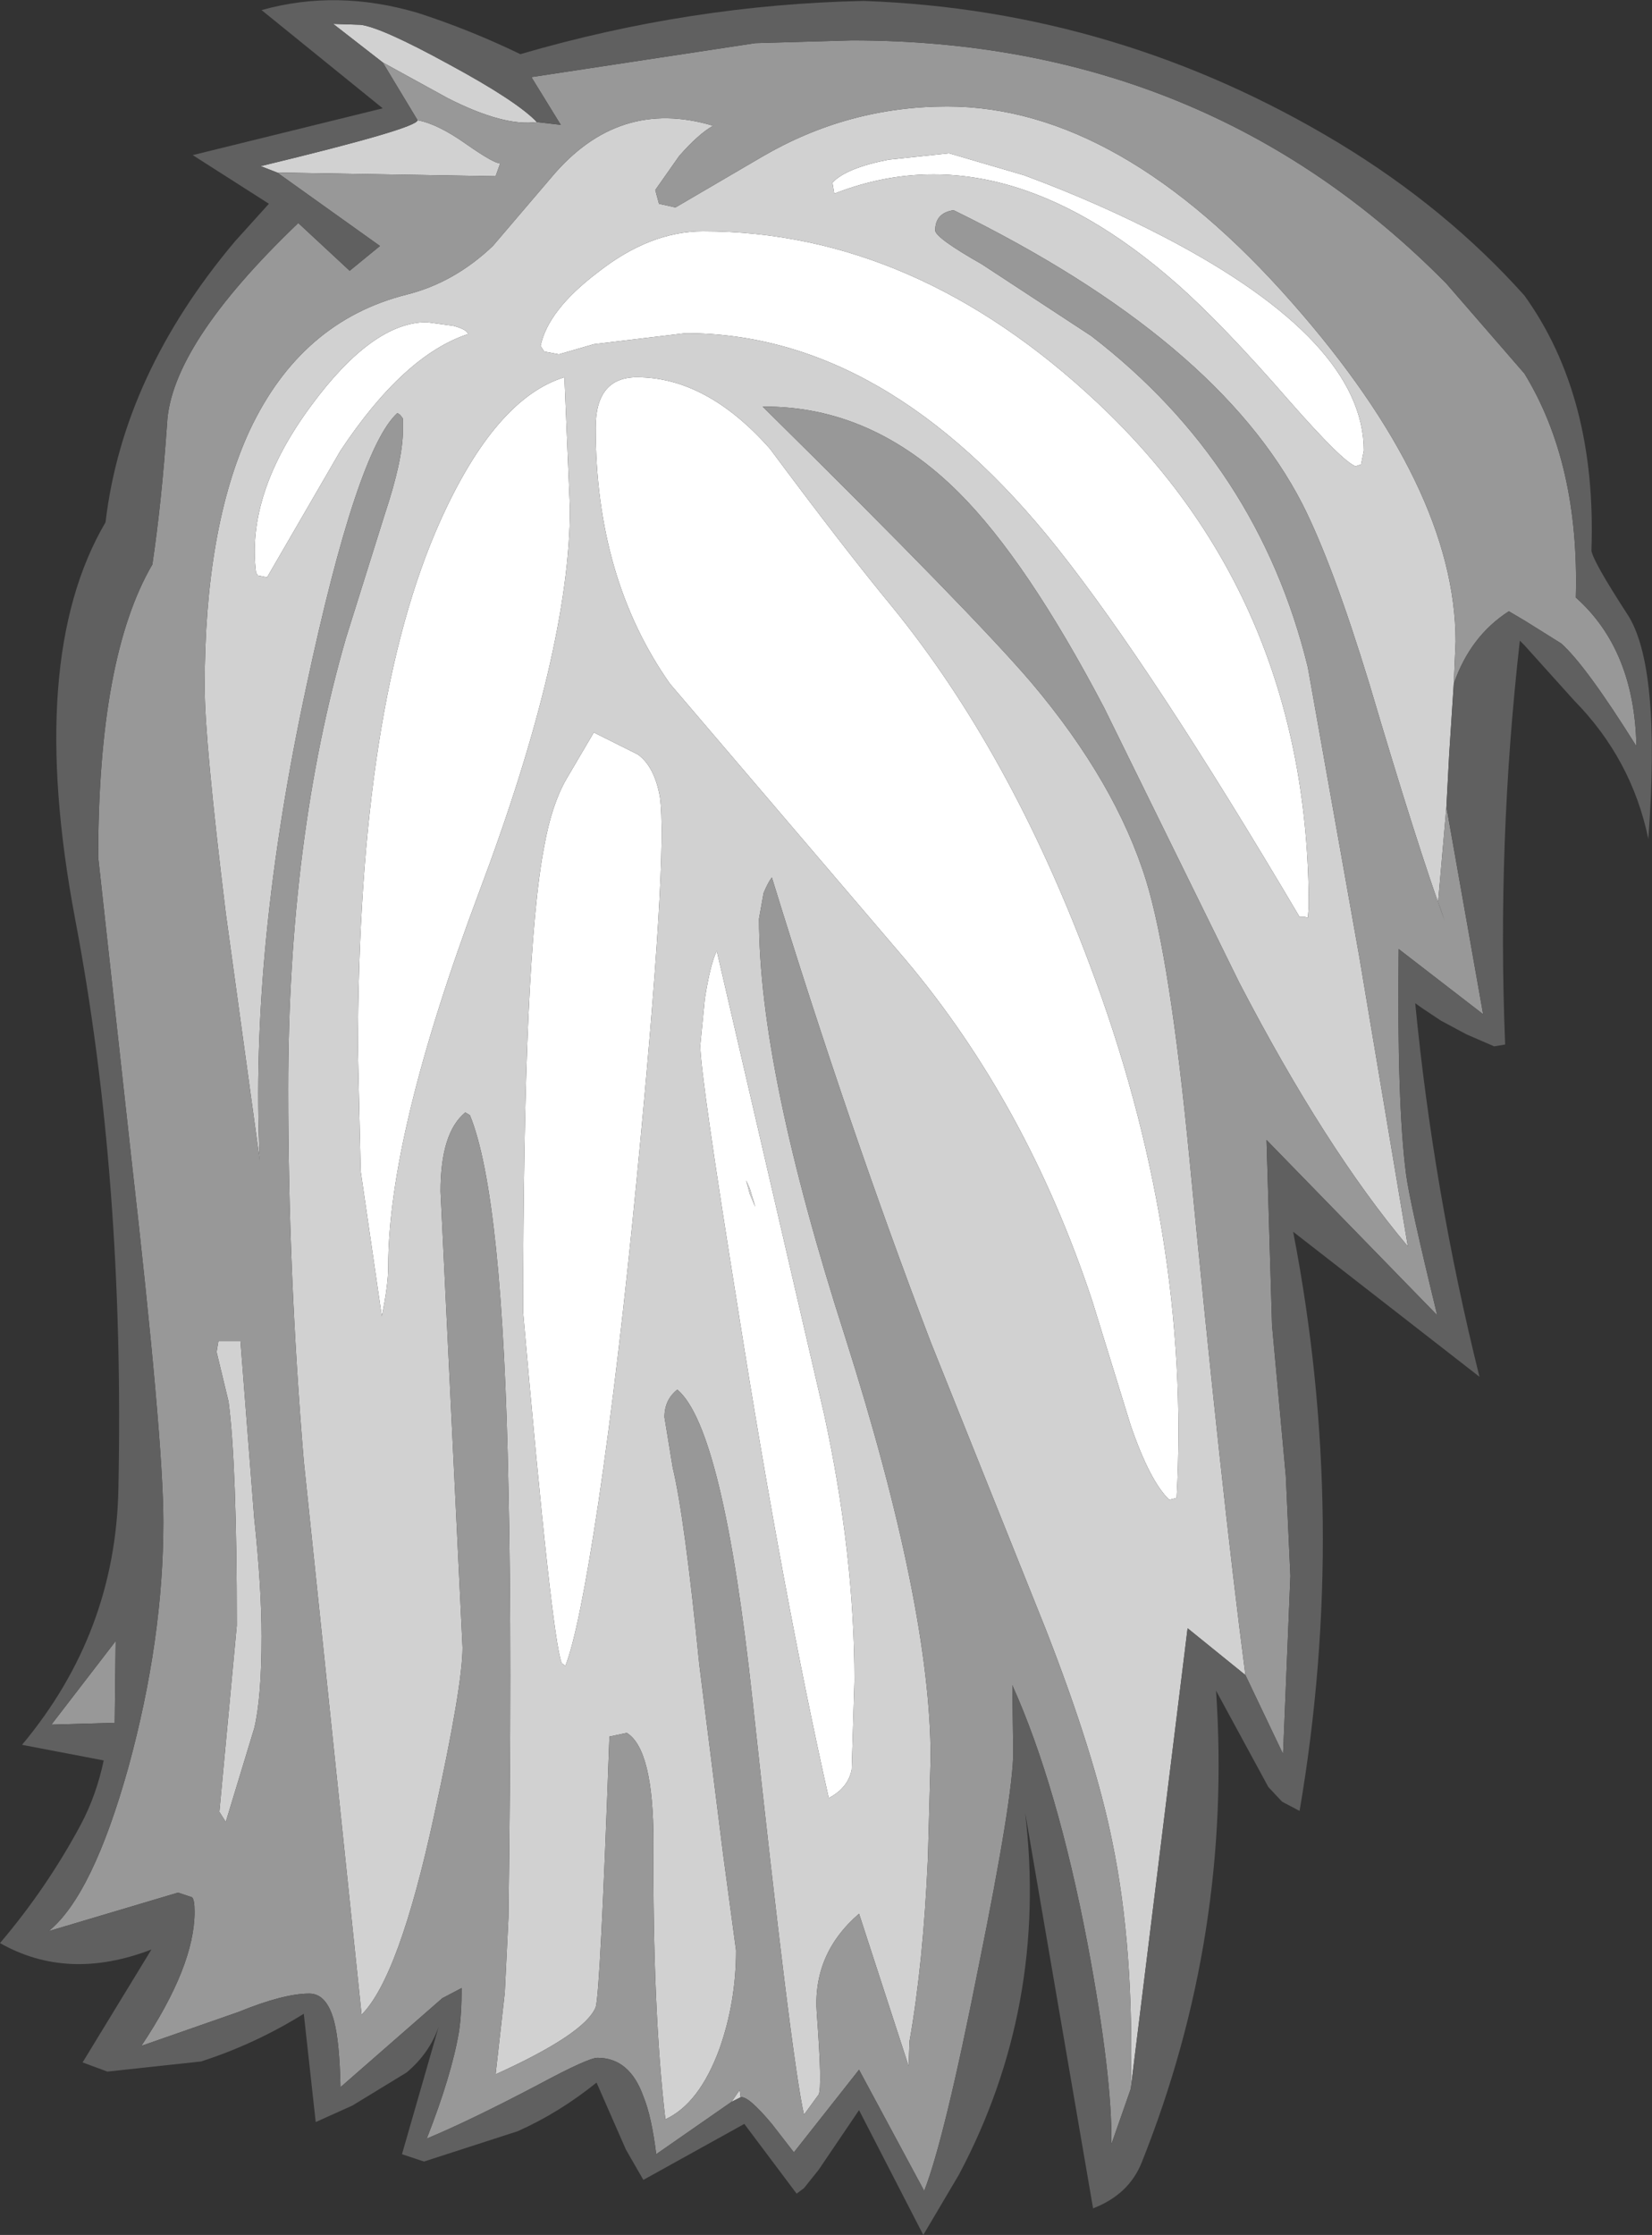 <?xml version="1.0" encoding="UTF-8" standalone="no"?>
<svg xmlns:ffdec="https://www.free-decompiler.com/flash" xmlns:xlink="http://www.w3.org/1999/xlink" ffdec:objectType="shape" height="121.75px" width="90.0px" xmlns="http://www.w3.org/2000/svg">
  <rect width="100%" height="100%" fill="#333333" stroke="none"/>
  <g transform="matrix(1.0, 0.0, 0.0, 1.0, 36.55, 47.2)">
    <path d="M33.7 -25.35 Q30.05 -29.55 27.55 -31.75 17.95 -40.2 8.9 -36.65 L8.8 -37.25 Q9.55 -38.05 11.85 -38.5 L15.15 -38.85 19.25 -37.65 Q23.3 -36.15 26.95 -34.25 37.75 -28.6 37.75 -22.65 L37.6 -21.9 37.3 -21.8 Q36.6 -22.05 33.7 -25.35 M1.75 -34.6 Q13.3 -34.6 23.25 -25.25 34.75 -14.45 34.75 2.2 L34.7 2.8 34.55 2.75 34.25 2.75 Q26.25 -10.8 21.05 -17.35 11.75 -29.05 0.8 -29.05 L-4.2 -28.45 -6.1 -27.9 -6.9 -28.05 -7.1 -28.35 Q-6.7 -30.3 -4.0 -32.35 -1.15 -34.6 1.75 -34.6 M5.4 -22.75 Q9.45 -17.3 12.05 -14.15 18.45 -6.3 22.8 5.3 28.35 20.0 27.55 34.4 L27.15 34.5 Q26.1 33.5 25.05 30.45 L22.95 23.65 Q19.4 12.95 12.8 5.1 L-0.05 -9.95 Q-4.1 -15.7 -4.1 -23.9 -4.1 -26.65 -1.85 -26.65 1.95 -26.65 5.4 -22.75 M4.6 18.55 L4.3 17.55 4.1 17.1 4.3 17.85 4.6 18.55 M1.6 9.75 L1.85 7.2 Q2.15 5.3 2.5 4.6 L8.35 29.85 Q10.0 37.45 10.0 44.35 L9.85 49.2 Q9.65 50.2 8.6 50.75 6.15 39.85 3.7 24.4 1.6 11.35 1.6 9.75 M-12.55 -18.85 Q-9.55 -25.5 -5.8 -26.65 L-5.5 -19.5 Q-5.5 -11.75 -10.45 1.4 -15.4 14.6 -15.4 21.8 -15.4 22.8 -15.75 24.5 L-16.9 16.6 -17.05 10.05 Q-17.05 -8.85 -12.55 -18.85 M-5.7 -4.75 L-4.2 -7.3 -1.8 -6.1 Q-0.9 -5.45 -0.6 -3.8 -0.15 -0.65 -1.85 16.9 -2.85 27.25 -3.95 34.65 -5.0 41.65 -5.75 43.55 L-5.95 43.4 Q-6.5 42.0 -8.05 24.3 -8.05 4.8 -6.9 -1.1 -6.5 -3.35 -5.7 -4.75 M-13.3 -29.65 L-11.85 -29.45 Q-11.1 -29.25 -11.05 -29.0 -14.55 -27.85 -18.0 -22.65 L-22.0 -15.75 -22.5 -15.85 -22.6 -16.0 Q-23.15 -20.3 -19.6 -25.1 -16.25 -29.65 -13.3 -29.65" fill="#ffffff" fill-rule="evenodd" stroke="none"/>
    <path d="M33.7 -25.35 Q36.6 -22.05 37.3 -21.8 L37.6 -21.9 37.75 -22.65 Q37.75 -28.6 26.95 -34.25 23.3 -36.15 19.25 -37.65 L15.15 -38.85 11.85 -38.5 Q9.55 -38.05 8.8 -37.25 L8.9 -36.65 Q17.95 -40.2 27.55 -31.75 30.05 -29.55 33.7 -25.35 M42.65 -9.95 L42.4 -6.1 42.25 -3.25 41.8 1.9 42.15 2.95 Q40.7 -1.0 38.05 -9.95 36.05 -16.5 34.4 -19.75 29.8 -28.7 15.4 -35.75 14.4 -35.6 14.4 -34.65 14.4 -34.25 16.95 -32.8 L22.9 -28.9 Q32.0 -21.9 34.7 -10.85 L37.5 4.9 40.15 20.7 Q35.65 15.35 30.95 6.3 L23.6 -8.65 Q19.4 -16.65 15.7 -20.35 10.95 -25.1 5.0 -25.05 16.5 -13.7 19.65 -10.0 24.25 -4.55 25.9 0.8 27.2 5.05 28.25 15.9 30.0 34.1 31.3 44.05 L28.15 41.5 25.05 66.6 Q25.25 58.95 24.05 53.15 23.1 48.4 20.4 41.5 L14.15 25.9 Q9.65 14.1 5.5 0.6 5.3 0.85 5.05 1.45 L4.8 2.85 Q4.8 11.05 9.5 25.65 14.15 40.3 14.15 48.55 L14.0 54.05 Q13.75 59.75 13.0 64.0 L12.95 65.35 10.25 57.05 Q7.7 59.25 7.95 62.5 8.25 66.5 8.05 66.9 L7.25 68.0 Q6.55 64.9 4.45 45.45 2.85 30.6 0.35 28.5 -0.35 29.05 -0.35 30.0 L0.1 32.75 Q0.75 35.45 1.55 43.5 L2.85 53.85 3.55 59.05 Q3.55 61.85 2.65 64.4 1.55 67.4 -0.3 68.25 -1.0 62.3 -0.95 53.15 -0.95 48.1 -2.4 47.2 L-3.35 47.4 Q-3.85 61.45 -4.1 62.15 -4.7 63.6 -9.55 65.8 L-9.05 61.35 -8.85 57.25 Q-8.65 42.65 -8.85 33.9 -9.15 17.95 -10.95 13.55 L-11.2 13.4 Q-12.55 14.5 -12.55 17.7 L-11.35 42.55 Q-11.35 44.65 -12.9 51.7 -14.8 60.5 -16.85 62.55 L-20.0 32.4 Q-20.85 22.15 -20.85 12.15 -20.85 -1.55 -17.7 -12.45 L-15.6 -19.15 Q-14.6 -22.15 -14.6 -23.75 L-14.6 -24.4 -14.75 -24.6 -14.9 -24.7 Q-17.1 -22.7 -19.85 -9.85 -22.95 4.5 -22.4 16.0 L-24.25 2.55 Q-25.4 -6.85 -25.4 -9.8 -25.4 -18.45 -22.95 -23.75 -20.15 -29.7 -14.4 -31.15 -11.8 -31.8 -9.7 -33.8 L-6.5 -37.55 Q-2.85 -41.9 2.3 -40.35 1.5 -39.9 0.45 -38.7 L-0.85 -36.85 -0.65 -36.1 0.25 -35.9 4.95 -38.65 Q9.65 -41.4 15.05 -41.4 24.45 -41.4 33.85 -30.7 42.75 -20.6 42.75 -12.25 L42.65 -9.95 M3.8 67.05 L3.3 67.3 3.75 66.65 3.8 67.05 M-21.45 -37.8 L-22.35 -38.15 Q-13.85 -40.2 -13.8 -40.65 -12.7 -40.45 -11.15 -39.35 -9.65 -38.3 -9.3 -38.3 L-9.55 -37.6 -21.45 -37.8 M-15.7 -43.8 L-18.4 -45.9 -16.9 -45.85 Q-15.75 -45.7 -12.1 -43.7 -8.4 -41.7 -7.3 -40.55 -9.1 -40.3 -12.15 -41.85 L-15.7 -43.8 M5.4 -22.75 Q1.95 -26.65 -1.85 -26.65 -4.1 -26.65 -4.1 -23.9 -4.1 -15.7 -0.05 -9.95 L12.8 5.1 Q19.4 12.95 22.95 23.65 L25.05 30.45 Q26.1 33.5 27.15 34.5 L27.55 34.4 Q28.35 20.0 22.8 5.3 18.45 -6.3 12.05 -14.15 9.45 -17.3 5.4 -22.75 M1.75 -34.6 Q-1.15 -34.6 -4.0 -32.35 -6.7 -30.3 -7.1 -28.35 L-6.9 -28.05 -6.1 -27.9 -4.2 -28.45 0.8 -29.05 Q11.75 -29.05 21.05 -17.35 26.25 -10.8 34.25 2.75 L34.55 2.75 34.7 2.8 34.75 2.2 Q34.75 -14.45 23.25 -25.25 13.3 -34.6 1.75 -34.6 M1.6 9.75 Q1.6 11.35 3.7 24.4 6.15 39.85 8.6 50.75 9.65 50.2 9.85 49.2 L10.0 44.35 Q10.0 37.45 8.35 29.85 L2.5 4.6 Q2.15 5.3 1.85 7.2 L1.6 9.75 M4.6 18.55 L4.3 17.85 4.1 17.1 4.3 17.55 4.6 18.55 M-13.3 -29.65 Q-16.25 -29.65 -19.6 -25.1 -23.15 -20.3 -22.6 -16.0 L-22.5 -15.85 -22.0 -15.75 -18.0 -22.65 Q-14.55 -27.85 -11.05 -29.0 -11.1 -29.25 -11.85 -29.45 L-13.3 -29.65 M-5.7 -4.75 Q-6.5 -3.35 -6.9 -1.1 -8.05 4.8 -8.05 24.3 -6.5 42.0 -5.95 43.4 L-5.75 43.55 Q-5.0 41.65 -3.95 34.65 -2.85 27.25 -1.85 16.9 -0.15 -0.65 -0.6 -3.8 -0.9 -5.45 -1.8 -6.1 L-4.2 -7.3 -5.7 -4.75 M-12.55 -18.85 Q-17.05 -8.85 -17.05 10.05 L-16.9 16.6 -15.75 24.5 Q-15.4 22.8 -15.4 21.8 -15.4 14.6 -10.45 1.4 -5.5 -11.75 -5.5 -19.5 L-5.8 -26.65 Q-9.55 -25.5 -12.55 -18.85 M-24.1 29.15 L-24.75 26.45 -24.65 25.85 -23.45 25.85 -22.7 35.5 Q-22.3 39.25 -22.3 41.95 -22.3 45.3 -22.7 46.95 L-24.25 52.05 -24.6 51.5 -23.65 41.35 Q-23.65 32.55 -24.1 29.15" fill="#d1d1d1" fill-rule="evenodd" stroke="none"/>
    <path d="M-7.3 -40.55 L-6.0 -40.4 -7.6 -43.0 4.6 -44.85 9.85 -45.0 Q29.2 -45.0 42.25 -31.75 L46.5 -26.85 Q49.5 -21.95 49.3 -14.65 52.5 -11.8 52.6 -6.55 49.85 -10.95 48.5 -12.15 L46.5 -13.4 45.65 -13.9 Q43.55 -12.55 42.65 -9.95 L42.75 -12.25 Q42.75 -20.6 33.85 -30.7 24.45 -41.4 15.05 -41.4 9.65 -41.4 4.95 -38.65 L0.25 -35.9 -0.65 -36.1 -0.85 -36.85 0.45 -38.7 Q1.5 -39.9 2.3 -40.35 -2.85 -41.9 -6.5 -37.55 L-9.7 -33.8 Q-11.8 -31.8 -14.4 -31.15 -20.15 -29.7 -22.95 -23.75 -25.4 -18.45 -25.4 -9.8 -25.4 -6.85 -24.25 2.55 L-22.4 16.0 Q-22.95 4.5 -19.85 -9.85 -17.1 -22.7 -14.9 -24.7 L-14.75 -24.6 -14.6 -24.4 -14.6 -23.75 Q-14.6 -22.15 -15.6 -19.15 L-17.7 -12.45 Q-20.85 -1.55 -20.85 12.15 -20.85 22.15 -20.0 32.4 L-16.85 62.55 Q-14.8 60.5 -12.9 51.7 -11.35 44.65 -11.35 42.55 L-12.55 17.7 Q-12.55 14.5 -11.2 13.4 L-10.95 13.55 Q-9.15 17.95 -8.85 33.9 -8.65 42.65 -8.85 57.25 L-9.05 61.35 -9.55 65.8 Q-4.7 63.6 -4.1 62.15 -3.85 61.45 -3.35 47.4 L-2.4 47.2 Q-0.95 48.1 -0.95 53.15 -1.0 62.3 -0.3 68.25 1.55 67.4 2.65 64.4 3.55 61.85 3.55 59.05 L2.85 53.85 1.55 43.5 Q0.75 35.45 0.1 32.75 L-0.35 30.0 Q-0.35 29.05 0.35 28.5 2.85 30.6 4.45 45.45 6.55 64.9 7.25 68.0 L8.05 66.9 Q8.25 66.5 7.95 62.5 7.7 59.25 10.25 57.05 L12.95 65.35 13.0 64.0 Q13.75 59.75 14.0 54.05 L14.15 48.55 Q14.15 40.3 9.5 25.65 4.8 11.05 4.8 2.85 L5.05 1.45 Q5.3 0.85 5.5 0.6 9.65 14.1 14.15 25.9 L20.4 41.5 Q23.1 48.4 24.05 53.15 25.25 58.95 25.05 66.6 L24.0 69.6 Q24.05 65.9 22.7 58.7 21.05 50.05 18.6 44.6 L18.65 48.25 Q18.65 50.65 16.75 60.0 14.9 69.35 13.8 72.15 L10.25 65.55 6.7 70.05 5.5 68.5 Q4.2 66.95 3.8 67.05 L3.75 66.65 3.3 67.3 -0.8 70.15 Q-1.05 68.1 -1.5 67.0 -2.25 64.9 -4.0 64.9 -4.5 64.9 -7.2 66.35 -10.9 68.3 -13.3 69.3 -11.95 65.85 -11.55 63.5 -11.4 62.55 -11.4 61.1 L-12.45 61.65 -18.0 66.5 Q-18.05 64.05 -18.35 62.9 -18.75 61.4 -19.7 61.4 -21.1 61.4 -23.55 62.4 L-28.85 64.25 Q-25.95 59.9 -25.95 56.95 -25.95 56.25 -26.1 56.15 L-26.85 55.9 -33.9 58.0 Q-31.5 56.05 -29.55 49.05 -27.65 42.1 -27.65 35.7 -27.65 31.2 -29.4 15.85 L-31.2 -0.5 Q-31.2 -11.4 -28.25 -16.45 -27.75 -19.8 -27.45 -24.1 -27.25 -28.4 -20.3 -35.05 L-17.5 -32.45 -15.85 -33.8 -21.45 -37.8 -9.55 -37.6 -9.3 -38.3 Q-9.65 -38.3 -11.15 -39.35 -12.7 -40.45 -13.8 -40.65 L-15.7 -43.8 -12.15 -41.85 Q-9.1 -40.3 -7.3 -40.55 M42.25 -3.25 L44.25 8.05 39.65 4.5 Q39.55 12.9 40.05 16.75 40.25 18.3 41.75 24.45 L32.45 14.9 32.75 25.0 33.5 33.2 33.75 38.65 33.35 48.35 31.3 44.05 Q30.0 34.1 28.25 15.9 27.2 5.05 25.9 0.8 24.25 -4.55 19.65 -10.0 16.5 -13.7 5.0 -25.05 10.95 -25.1 15.7 -20.35 19.4 -16.65 23.6 -8.65 L30.95 6.3 Q35.65 15.35 40.15 20.7 L37.5 4.9 34.7 -10.85 Q32.0 -21.9 22.9 -28.9 L16.95 -32.8 Q14.4 -34.25 14.4 -34.65 14.4 -35.6 15.4 -35.75 29.8 -28.7 34.4 -19.75 36.05 -16.5 38.05 -9.95 40.7 -1.0 42.15 2.95 L41.8 1.9 42.25 -3.25 M-24.1 29.15 Q-23.65 32.55 -23.65 41.35 L-24.6 51.5 -24.25 52.05 -22.7 46.95 Q-22.3 45.3 -22.3 41.95 -22.3 39.25 -22.7 35.5 L-23.45 25.85 -24.65 25.85 -24.75 26.45 -24.1 29.15 M-30.3 46.65 L-33.75 46.75 -30.25 42.2 -30.3 46.65" fill="#989898" fill-rule="evenodd" stroke="none"/>
    <path d="M42.65 -9.95 Q43.55 -12.55 45.65 -13.9 L46.5 -13.4 48.5 -12.15 Q49.85 -10.95 52.6 -6.55 52.5 -11.8 49.3 -14.65 49.5 -21.95 46.5 -26.85 L42.25 -31.75 Q29.2 -45.0 9.85 -45.0 L4.6 -44.85 -7.6 -43.0 -6.0 -40.4 -7.3 -40.55 Q-8.4 -41.7 -12.1 -43.7 -15.75 -45.7 -16.9 -45.85 L-18.4 -45.9 -15.7 -43.8 -13.8 -40.65 Q-13.85 -40.2 -22.35 -38.15 L-21.45 -37.8 -15.85 -33.8 -17.5 -32.45 -20.3 -35.05 Q-27.25 -28.4 -27.45 -24.1 -27.75 -19.8 -28.25 -16.45 -31.2 -11.4 -31.2 -0.5 L-29.4 15.85 Q-27.65 31.2 -27.65 35.7 -27.65 42.1 -29.55 49.05 -31.5 56.05 -33.9 58.0 L-26.85 55.9 -26.1 56.15 Q-25.95 56.25 -25.95 56.95 -25.95 59.9 -28.85 64.25 L-23.55 62.4 Q-21.1 61.4 -19.7 61.4 -18.75 61.4 -18.35 62.9 -18.05 64.05 -18.0 66.5 L-12.45 61.65 -11.4 61.1 Q-11.4 62.55 -11.55 63.5 -11.95 65.85 -13.3 69.3 -10.9 68.3 -7.2 66.35 -4.5 64.9 -4.0 64.9 -2.25 64.9 -1.5 67.0 -1.05 68.1 -0.8 70.15 L3.3 67.3 3.8 67.05 Q4.2 66.95 5.5 68.5 L6.7 70.05 10.25 65.55 13.8 72.15 Q14.9 69.35 16.75 60.0 18.65 50.65 18.65 48.25 L18.6 44.6 Q21.05 50.05 22.7 58.7 24.05 65.9 24.0 69.6 L25.05 66.6 28.15 41.5 31.3 44.05 33.35 48.35 33.75 38.65 33.5 33.2 32.75 25.0 32.45 14.9 41.75 24.45 Q40.25 18.3 40.05 16.75 39.55 12.9 39.65 4.5 L44.25 8.05 42.25 -3.25 42.4 -6.1 42.65 -9.95 M36.4 -39.4 Q42.25 -35.85 46.5 -31.1 50.45 -25.6 50.15 -17.2 50.25 -16.6 52.1 -13.75 53.95 -10.95 53.25 -1.5 52.35 -5.85 49.2 -9.05 L46.5 -12.05 46.25 -12.3 Q45.0 -1.25 45.45 9.7 L44.85 9.8 43.35 9.15 41.95 8.4 40.9 7.7 40.55 7.45 Q41.55 17.75 44.05 27.8 L33.9 19.9 Q36.95 35.65 34.25 51.45 L33.3 50.95 32.55 50.15 29.7 44.9 Q30.6 58.2 25.65 70.6 24.95 72.35 23.0 73.1 L19.3 51.55 Q20.55 62.1 15.7 71.25 L13.75 74.55 10.25 67.75 8.05 71.0 7.25 72.0 6.85 72.3 4.0 68.5 -1.5 71.55 -2.45 69.9 -4.05 66.25 Q-6.1 67.9 -8.35 68.9 L-13.45 70.55 -14.65 70.15 -12.65 63.2 Q-13.15 64.65 -14.4 65.7 L-17.35 67.5 -19.35 68.4 -20.0 62.5 Q-22.65 64.15 -25.6 65.1 L-30.7 65.65 -32.05 65.15 -28.3 59.0 Q-32.85 60.75 -36.55 58.65 -34.0 55.65 -32.15 52.2 -31.3 50.6 -30.9 48.7 L-35.35 47.85 Q-30.25 41.75 -30.1 33.9 -29.75 17.1 -32.45 2.9 -35.15 -11.35 -30.8 -18.75 -29.85 -26.8 -23.75 -34.05 L-21.9 -36.1 -26.05 -38.75 -15.7 -41.3 -22.3 -46.65 Q-18.2 -47.8 -13.8 -46.5 -11.0 -45.6 -8.2 -44.25 1.05 -46.95 10.5 -47.15 24.4 -46.65 36.4 -39.4 M-30.3 46.65 L-30.25 42.2 -33.75 46.75 -30.3 46.65" fill="#606060" fill-rule="evenodd" stroke="none"/>
  </g>
</svg>
